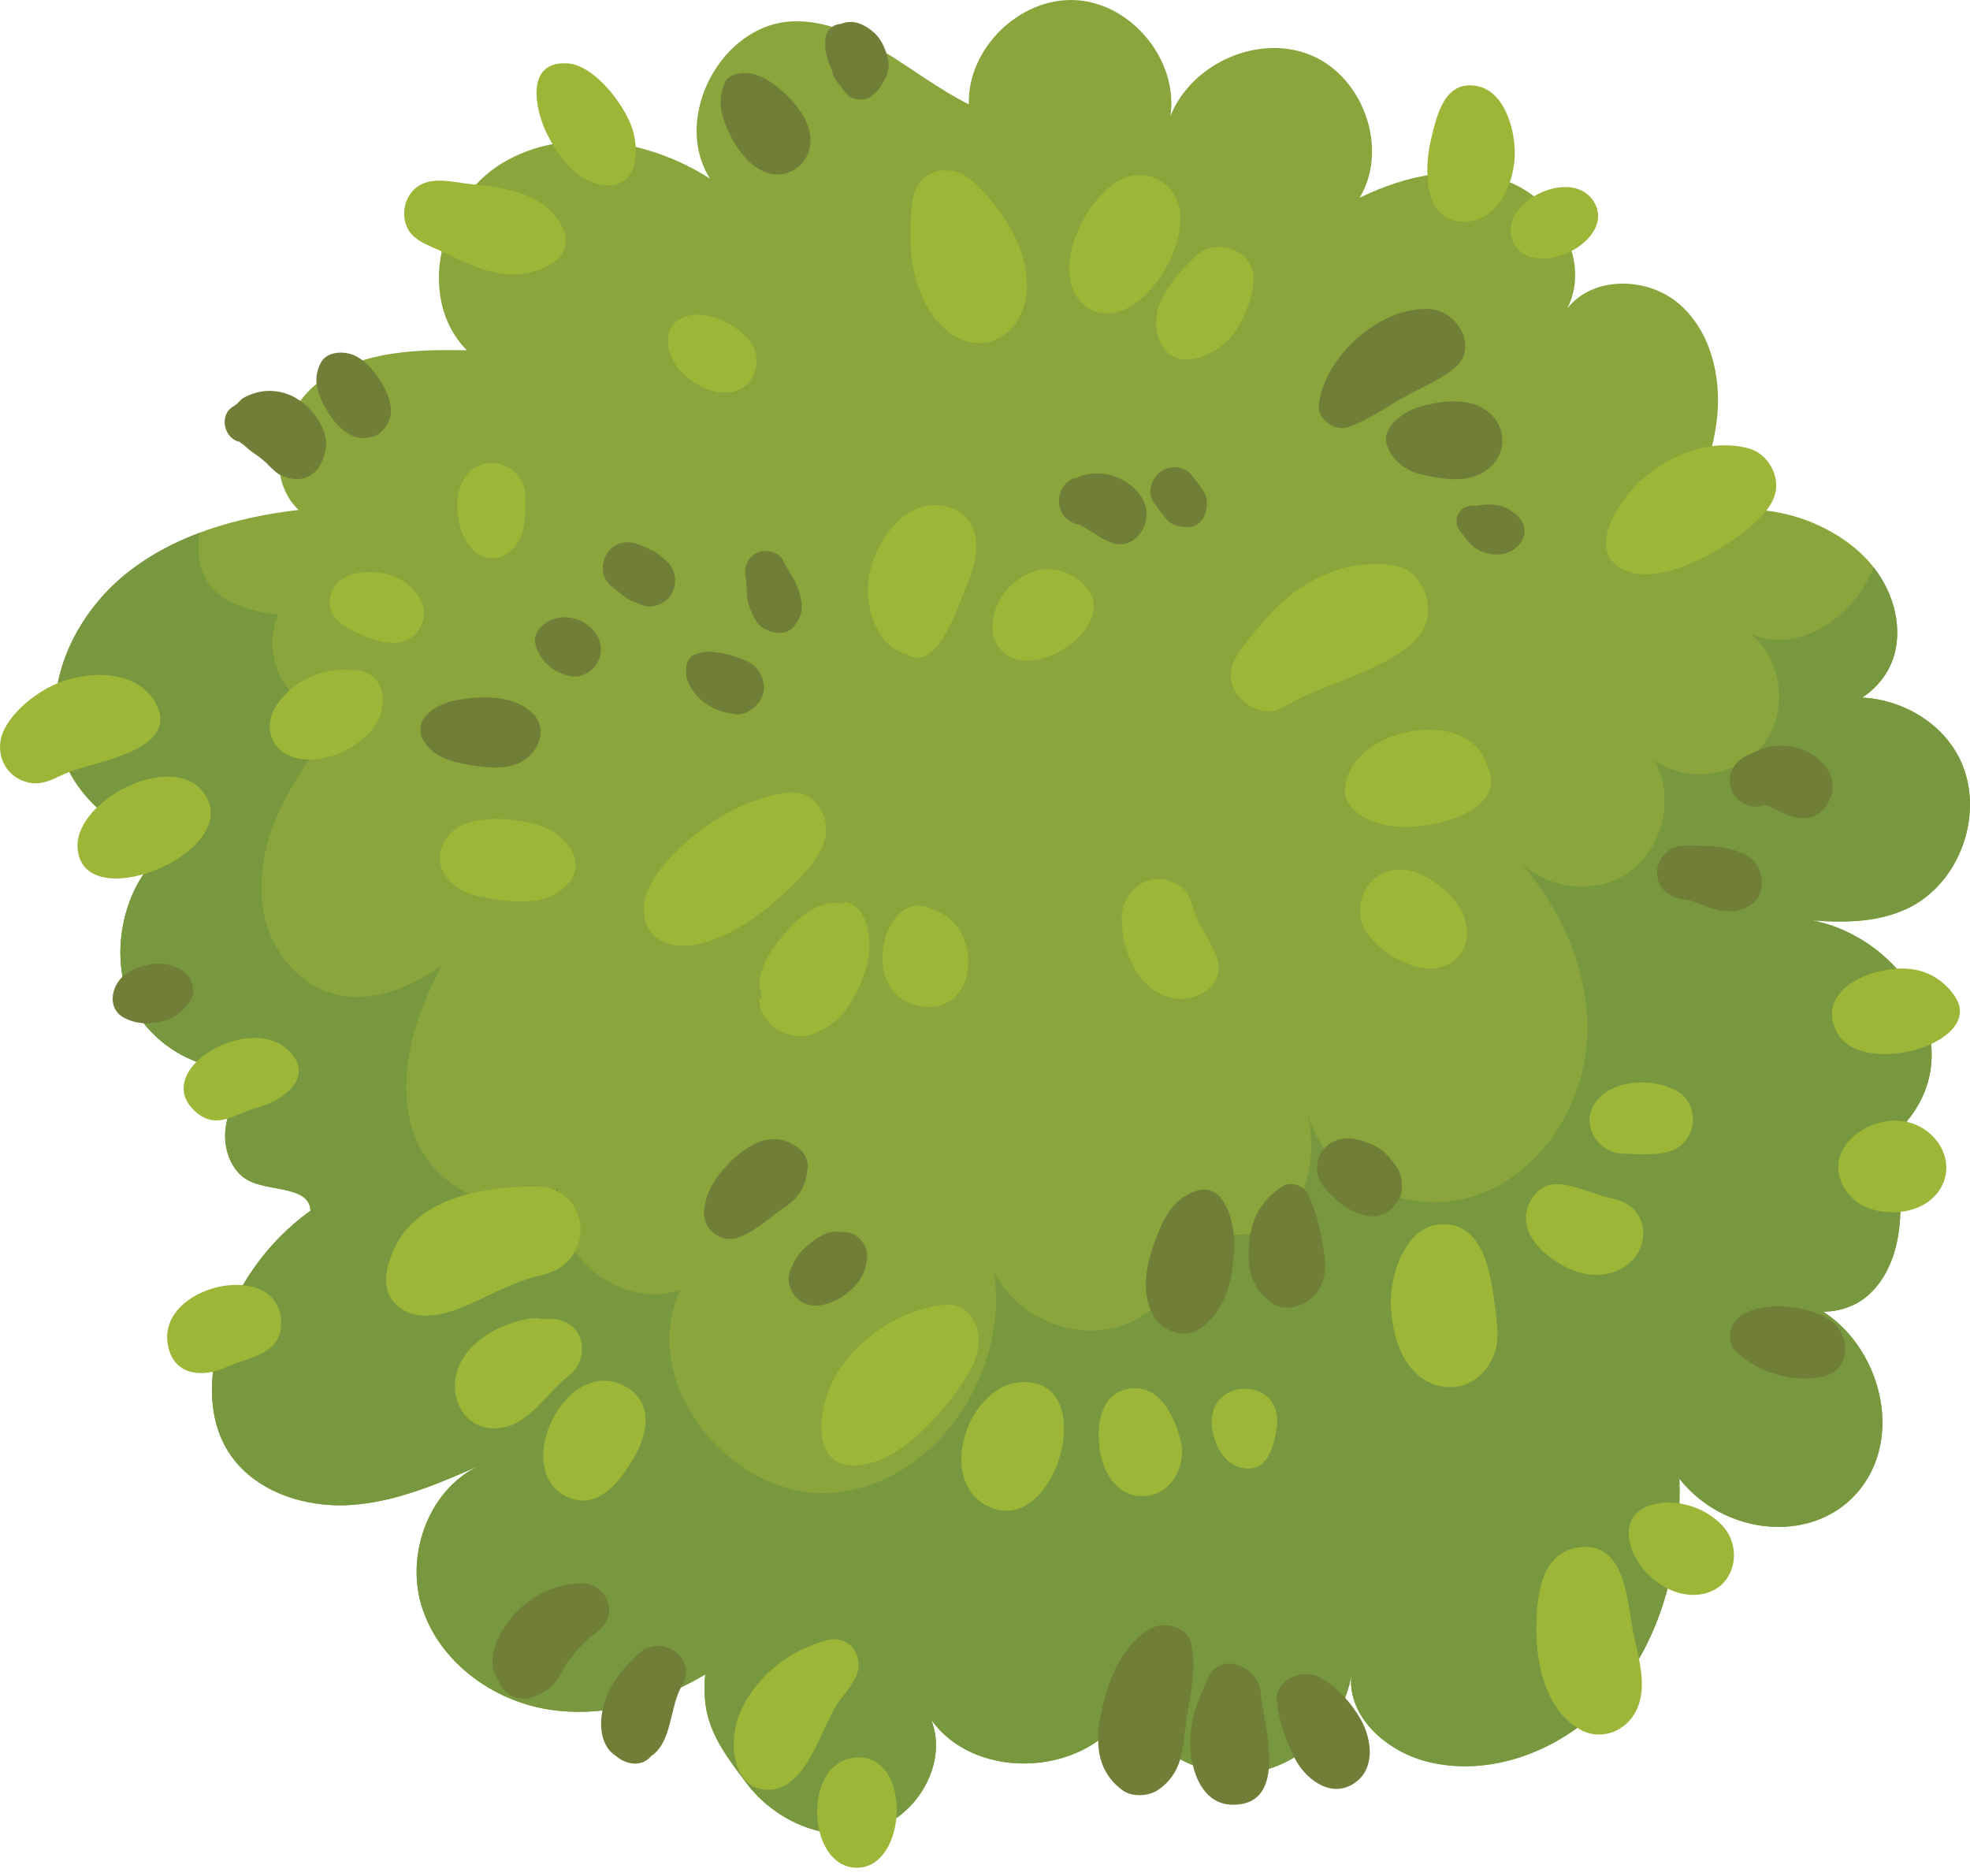 <?xml version="1.0" encoding="UTF-8" standalone="no"?>
<svg
   width="176.326"
   zoomAndPan="magnify"
   viewBox="0 0 132.245 125.956"
   height="167.942"
   preserveAspectRatio="xMidYMid"
   version="1.0"
   id="svg159"
   sodipodi:docname="bush.svg"
   xml:space="preserve"
   inkscape:version="1.1.2 (0a00cf5339, 2022-02-04)"
   xmlns:inkscape="http://www.inkscape.org/namespaces/inkscape"
   xmlns:sodipodi="http://sodipodi.sourceforge.net/DTD/sodipodi-0.dtd"
   xmlns="http://www.w3.org/2000/svg"
   xmlns:svg="http://www.w3.org/2000/svg"><sodipodi:namedview
     id="namedview161"
     pagecolor="#505050"
     bordercolor="#ffffff"
     borderopacity="1"
     inkscape:showpageshadow="0"
     inkscape:pageopacity="0"
     inkscape:pagecheckerboard="1"
     inkscape:deskcolor="#505050"
     showgrid="false"
     inkscape:zoom="4.2426967"
     inkscape:cx="86.972986"
     inkscape:cy="73.066736"
     inkscape:window-width="2560"
     inkscape:window-height="1372"
     inkscape:window-x="0"
     inkscape:window-y="0"
     inkscape:window-maximized="1"
     inkscape:current-layer="layer1"
     inkscape:pageshadow="0" /><defs
     id="defs5"><clipPath
       id="2bb8d6b6dd"><path
         d="m 553,1221 h 55 v 74.465 h -55 z m 0,0"
         clip-rule="nonzero"
         id="path2" /></clipPath></defs><g
     inkscape:groupmode="layer"
     id="layer1"
     inkscape:label="Layer 1"
     style="opacity:0.9"><g
       id="g974"><path
         fill="#7c9b26"
         d="m 128.088,60.973 c 3.518,-1.703 5.179,-6.441 3.493,-9.967 -1.182,-2.472 -3.861,-4.032 -6.574,-4.174 0.975,-0.627 1.756,-1.596 2.104,-2.705 0.706,-2.252 -0.144,-4.796 -1.748,-6.529 -3.075,-3.324 -9.33,-4.741 -12.682,-1.698 1.146,-2.541 2.308,-5.135 2.59,-7.908 0.284,-2.771 -0.46,-5.801 -2.579,-7.61 -2.12,-1.808 -5.754,-1.871 -7.479,0.32 1.589,-3.1 -0.618,-7.145 -3.845,-8.46 -3.227,-1.314 -6.958,-0.494 -10.093,1.031 1.963,-3.274 0.267,-8.085 -3.255,-9.561 -3.521,-1.476 -8.025,0.53 -9.448,4.072 0.544,-3.72 -2.587,-7.558 -6.341,-7.774 -3.755,-0.217 -7.304,3.237 -7.192,6.994 -3.884,-1.925 -7.454,-5.703 -11.786,-5.572 -4.827,0.147 -8.184,6.489 -5.59,10.562 -4.133,-2.651 -9.73,-3.57 -13.942,-1.047 -4.212,2.524 -5.836,9.078 -2.382,12.568 -3.375,-0.066 -6.989,0.054 -9.749,1.998 -2.761,1.944 -3.981,6.383 -1.548,8.723 -4.142,0.484 -8.331,1.667 -11.578,4.284 -3.247,2.616 -5.381,6.878 -4.63,10.978 0.752,4.102 4.916,7.534 9.007,6.723 -3.679,1.093 -5.427,6.038 -4.528,9.769 0.9,3.73 4.988,6.379 8.761,5.676 -0.831,1.219 -1.683,2.49 -1.914,3.947 -0.231,1.457 0.35,3.155 1.706,3.736 1.466,0.63 3.924,0.341 3.977,1.935 -2.941,2.107 -5.139,5.231 -6.128,8.71 -0.689,2.423 -0.762,5.166 0.528,7.33 1.613,2.703 5.031,3.895 8.175,3.723 3.144,-0.173 6.102,-1.47 8.98,-2.745 -3.479,1.461 -5.193,5.866 -4.109,9.479 1.084,3.613 4.518,6.242 8.228,6.934 3.709,0.691 7.596,-0.36 10.828,-2.304 -0.319,3.151 0.868,4.792 2.777,7.321 1.909,2.528 5.321,4.032 8.364,3.151 3.044,-0.881 5.187,-4.474 4.025,-7.422 3.087,4.314 10.813,3.766 13.26,-0.941 1.406,3.041 4.916,4.959 8.236,4.501 3.319,-0.459 6.177,-3.256 6.707,-6.564 -0.288,2.823 2.41,5.164 5.167,5.833 4.769,1.158 9.942,-1.244 12.94,-5.129 2.997,-3.884 4.06,-8.983 3.917,-13.887 3.217,4.114 9.843,4.5 12.584,0.054 2.279,-3.695 0.622,-8.997 -2.94,-11.271 1.11,0.021 2.271,-0.401 3.097,-1.16 1.492,-1.372 2.049,-3.508 2.09,-5.534 0.032,-1.621 -0.232,-3.278 -1,-4.705 1.65,-1.248 2.861,-3.067 3.067,-5.138 0.458,-4.608 -3.454,-8.869 -7.99,-9.731 2.22,0.17 4.466,0.137 6.443,-0.82"
         fill-opacity="1"
         fill-rule="nonzero"
         id="path7"
         style="stroke-width:1" /><path
         fill="#688d29"
         d="m 102.117,57.958 c -0.228,-0.214 -0.44,-0.445 -0.626,-0.699 0.213,0.228 0.422,0.461 0.626,0.699"
         fill-opacity="1"
         fill-rule="nonzero"
         id="path9"
         style="stroke-width:1" /><path
         fill="#c2cdd5"
         d="m 125.008,46.833 c 0.974,-0.629 1.756,-1.597 2.104,-2.706 0.002,-0.004 0.003,-0.008 0.004,-0.013 -8.6e-4,0.004 -0.003,0.009 -0.004,0.013 -0.348,1.109 -1.129,2.077 -2.104,2.706 m 2.109,-2.721 c 8.5e-4,-0.003 0.002,-0.007 0.003,-0.009 -8.6e-4,0.003 -0.002,0.005 -0.003,0.009 m 0.005,-0.014 c 8.6e-4,-0.003 8.6e-4,-0.006 0.002,-0.009 0,0.003 0,0.006 -0.002,0.009 m 0.003,-0.013 c 8.6e-4,-0.003 0.002,-0.005 0.003,-0.009 -8.6e-4,0.003 -0.002,0.005 -0.003,0.009 m 0.003,-0.013 c 8.6e-4,-0.003 0.002,-0.004 0.003,-0.008 -8.5e-4,0.002 -0.002,0.004 -0.003,0.008 m 0.003,-0.012 c 8.5e-4,-0.003 0.002,-0.006 0.003,-0.009 -8.5e-4,0.003 -0.002,0.005 -0.003,0.009 m 0.003,-0.013 c 8.6e-4,-0.003 0.002,-0.005 0.003,-0.008 -8.6e-4,0.003 -0.002,0.004 -0.003,0.008 m 0.003,-0.013 c 8.6e-4,-0.003 0.002,-0.005 0.003,-0.008 -8.6e-4,0.002 -0.002,0.004 -0.003,0.008 m 0.003,-0.013 c 8.5e-4,-0.002 0.002,-0.004 0.003,-0.008 -8.6e-4,0.003 -0.002,0.005 -0.003,0.008 m 0.003,-0.012 c 8.6e-4,-0.003 0.002,-0.006 0.003,-0.009 -8.6e-4,0.003 -0.002,0.006 -0.003,0.009 m 0.006,-0.019 c 0,-0.002 0,-0.003 0.002,-0.006 -8.6e-4,0.002 -0.002,0.003 -0.002,0.006 m 0.003,-0.013 c 0,-0.002 8.6e-4,-0.003 8.6e-4,-0.004 0,0.002 -8.6e-4,0.003 -8.6e-4,0.004 m 0.003,-0.013 c 0,-8.6e-4 8.6e-4,-0.003 8.6e-4,-0.003 0,8.5e-4 -8.6e-4,0.003 -8.6e-4,0.003 m 0.004,-0.013 c 0,-8.6e-4 0,-0.003 8.5e-4,-0.003 -8.5e-4,8.5e-4 -8.5e-4,0.003 -8.5e-4,0.003 m 0.002,-0.013 c 8.6e-4,-8.5e-4 8.6e-4,-0.002 8.6e-4,-0.003 0,8.6e-4 0,0.002 -8.6e-4,0.003 m 0.004,-0.013 c 0,-4e-4 0,-4e-4 0,-0.002 0,8.6e-4 0,8.6e-4 0,0.002 M 8.458,38.52 c 0.006,-0.004 0.012,-0.01 0.018,-0.015 -0.006,0.004 -0.012,0.01 -0.018,0.015 m 0.026,-0.021 c 0.003,-0.003 0.006,-0.006 0.01,-0.008 -0.003,0.002 -0.007,0.005 -0.01,0.008 m 0.021,-0.017 c 0.003,-8.5e-4 0.003,-0.003 0.006,-0.004 -0.003,0.002 -0.003,0.003 -0.006,0.004 m 0.02,-0.015 c 8.6e-4,-8.6e-4 0.002,-0.002 0.003,-0.003 -8.6e-4,8.5e-4 -0.003,0.002 -0.003,0.003 m 0.019,-0.015 c 3.9e-4,0 8.6e-4,-8.5e-4 0.002,-8.5e-4 -3.8e-4,0 -8.4e-4,0 -0.002,8.5e-4"
         fill-opacity="1"
         fill-rule="nonzero"
         id="path11"
         style="stroke-width:1" /><path
         fill="#688d29"
         d="m 56.672,123.138 c -2.507,0 -5.015,-1.37 -6.55,-3.404 -1.7,-2.253 -2.828,-3.8 -2.829,-6.338 0,-0.311 0.017,-0.638 0.052,-0.983 -2.557,1.538 -5.523,2.517 -8.487,2.517 -0.783,0 -1.566,-0.069 -2.341,-0.213 -3.709,-0.691 -7.144,-3.321 -8.227,-6.934 -0.218,-0.727 -0.323,-1.486 -0.323,-2.247 0,-2.938 1.563,-5.899 4.206,-7.133 -2.807,1.243 -5.693,2.478 -8.755,2.646 -0.199,0.012 -0.397,0.017 -0.597,0.017 -2.97,0 -6.067,-1.207 -7.578,-3.74 -0.721,-1.209 -1.016,-2.598 -1.016,-4.011 -4e-4,-1.117 0.184,-2.249 0.488,-3.319 0.99,-3.48 3.187,-6.604 6.128,-8.711 -0.053,-1.594 -2.511,-1.305 -3.976,-1.935 -1.163,-0.499 -1.756,-1.818 -1.755,-3.102 0,-0.213 0.017,-0.426 0.05,-0.634 0.231,-1.457 1.084,-2.729 1.914,-3.947 -0.411,0.076 -0.825,0.113 -1.239,0.113 -3.387,0 -6.721,-2.466 -7.523,-5.79 -0.156,-0.649 -0.233,-1.335 -0.233,-2.029 -4e-4,-3.304 1.721,-6.837 4.761,-7.74 -0.408,0.082 -0.816,0.12 -1.223,0.12 -3.664,0 -7.107,-3.151 -7.784,-6.843 -0.102,-0.557 -0.151,-1.116 -0.151,-1.674 -8.6e-4,-3.553 1.974,-7.042 4.781,-9.304 0.006,-0.005 0.012,-0.01 0.018,-0.015 0.003,-0.002 0.005,-0.004 0.009,-0.007 0.003,-0.002 0.006,-0.005 0.009,-0.007 0.003,-0.003 0.008,-0.007 0.011,-0.01 0.003,-8.5e-4 0.003,-0.003 0.006,-0.004 0.004,-0.003 0.009,-0.007 0.014,-0.011 8.6e-4,-8.5e-4 0.003,-0.002 0.003,-0.003 0.005,-0.003 0.011,-0.009 0.016,-0.012 8.6e-4,0 0.002,-8.6e-4 0.002,-8.6e-4 1.458,-1.157 3.103,-2.028 4.845,-2.681 -0.408,2.683 0.57,4.961 5.258,5.498 -0.022,0.057 -0.043,0.115 -0.065,0.171 -1.146,3.064 0.953,6.377 4.209,6.69 0.017,8.6e-4 0.035,0.003 0.052,0.004 -2.61,3.416 -5.317,7.049 -5.301,11.515 0.008,2.227 0.852,4.41 2.556,5.845 1.219,1.027 2.549,1.442 3.883,1.442 2.007,0 4.021,-0.94 5.676,-2.151 -1.869,3.546 -3.221,7.765 -1.819,11.521 0.984,2.634 3.851,4.565 6.509,4.565 1.133,0 2.228,-0.351 3.123,-1.148 -0.64,3.642 2.869,7.18 6.439,7.18 0.589,0 1.18,-0.097 1.754,-0.305 -2.832,6.011 3.004,13.649 9.586,13.648 0.228,0 0.457,-0.01 0.687,-0.029 6.853,-0.559 11.856,-8.088 10.77,-14.876 1.159,2.432 3.843,3.992 6.516,3.992 0.618,0 1.235,-0.083 1.833,-0.259 3.183,-0.933 5.428,-4.359 5.012,-7.649 0.663,1.007 1.816,1.474 3.015,1.474 1.217,0 2.478,-0.481 3.318,-1.368 1.67,-1.763 1.904,-4.494 1.338,-6.854 0.96,3.664 4.791,6.037 8.577,6.036 0.845,0 1.69,-0.118 2.499,-0.367 4.429,-1.363 7.438,-5.918 7.71,-10.544 0.253,-4.313 -1.588,-8.556 -4.413,-11.845 1.085,1.018 2.591,1.568 4.084,1.568 1.06,0 2.115,-0.277 3.007,-0.858 2.417,-1.574 3.27,-5.129 1.83,-7.628 0.88,0.632 1.952,0.934 3.03,0.933 1.65,0 3.313,-0.707 4.322,-2.019 1.667,-2.173 1.268,-5.645 -0.851,-7.38 0.622,0.266 1.259,0.388 1.893,0.388 2.668,0 5.261,-2.175 6.351,-4.862 1.28,1.644 1.924,3.831 1.386,5.823 0,8.5e-4 0,8.5e-4 0,0.002 -8.6e-4,0.003 -0.002,0.006 -0.003,0.01 0,8.6e-4 0,0.002 -8.6e-4,0.003 -8.5e-4,0.003 -8.5e-4,0.006 -8.5e-4,0.009 -8.5e-4,8.5e-4 -8.5e-4,0.003 -8.5e-4,0.003 -8.6e-4,0.003 -0.003,0.006 -0.003,0.009 0,0.002 -8.6e-4,0.003 -8.6e-4,0.004 -8.6e-4,0.002 -0.002,0.004 -0.003,0.008 0,0.002 -8.6e-4,0.003 -8.6e-4,0.005 -8.6e-4,0.002 -0.002,0.004 -0.002,0.008 -8.6e-4,0.002 -0.002,0.003 -0.002,0.006 -8.6e-4,0.003 -0.003,0.007 -0.003,0.01 -8.6e-4,0.003 -0.002,0.006 -0.003,0.009 0,0.002 -8.6e-4,0.003 -8.6e-4,0.004 -8.6e-4,0.003 -0.003,0.004 -0.003,0.008 0,0.002 0,0.003 0,0.005 -8.6e-4,0.003 -0.002,0.004 -0.003,0.008 0,0.002 -0.002,0.003 -0.002,0.004 -8.6e-4,0.003 -0.002,0.005 -0.003,0.009 0,0.002 -8.5e-4,0.003 -8.5e-4,0.004 -8.6e-4,0.003 -0.002,0.005 -0.003,0.008 0,0.002 -8.5e-4,0.003 -8.5e-4,0.005 -0.002,0.003 -0.002,0.004 -0.003,0.008 0,8.5e-4 -8.6e-4,0.003 -8.6e-4,0.005 -8.6e-4,0.003 -0.002,0.004 -0.003,0.008 0,0.002 -8.6e-4,0.003 -8.6e-4,0.005 0,0.003 -0.002,0.005 -0.003,0.008 0,0.002 0,0.003 -8.6e-4,0.004 -8.6e-4,0.003 -0.002,0.006 -0.003,0.009 0,8.6e-4 0,0.002 -0.002,0.003 -8.6e-4,0.004 -0.002,0.009 -0.004,0.013 -0.348,1.109 -1.129,2.077 -2.103,2.706 2.713,0.142 5.392,1.702 6.574,4.174 0.451,0.943 0.663,1.973 0.663,3.009 8.5e-4,2.835 -1.579,5.71 -4.157,6.958 -1.425,0.69 -2.988,0.9 -4.582,0.9 -0.618,0 -1.24,-0.032 -1.861,-0.079 4.292,0.816 8.026,4.674 8.027,8.992 0,0.244 -0.012,0.491 -0.036,0.738 -0.206,2.071 -1.417,3.89 -3.067,5.138 0.726,1.348 1.003,2.903 1.003,4.438 0,0.089 -8.5e-4,0.178 -0.003,0.266 -0.04,2.027 -0.598,4.162 -2.09,5.534 -0.806,0.741 -1.932,1.16 -3.018,1.16 -0.027,0 -0.054,-8.5e-4 -0.08,-8.5e-4 2.44,1.556 3.984,4.532 3.986,7.439 8.6e-4,1.34 -0.326,2.666 -1.044,3.831 -1.336,2.166 -3.593,3.185 -5.928,3.185 -2.459,0 -5.006,-1.129 -6.656,-3.239 0.009,0.287 0.012,0.575 0.012,0.863 0,4.634 -1.108,9.367 -3.929,13.024 -2.485,3.219 -6.464,5.421 -10.469,5.421 -0.826,0 -1.655,-0.093 -2.472,-0.292 -2.619,-0.636 -5.186,-2.782 -5.187,-5.415 0,-0.138 0.006,-0.278 0.022,-0.418 -0.53,3.308 -3.389,6.105 -6.708,6.564 -0.329,0.045 -0.659,0.067 -0.989,0.067 -3.004,0 -5.979,-1.828 -7.247,-4.568 -1.323,2.547 -4.194,3.876 -7.038,3.876 -2.412,0 -4.805,-0.956 -6.221,-2.935 0.219,0.555 0.321,1.134 0.321,1.713 0.002,2.492 -1.876,4.994 -4.346,5.709 -0.595,0.173 -1.204,0.253 -1.814,0.253"
         fill-opacity="1"
         fill-rule="nonzero"
         id="path13"
         style="stroke-width:1" /><path
         fill="#92ae22"
         d="m 63.455,22.104 c 2.324,2.048 5.176,0.501 5.451,-2.435 0.268,-2.865 -1.674,-5.828 -3.761,-7.627 -0.805,-0.694 -2.136,-0.84 -3.011,-0.194 -0.951,0.701 -0.964,2.19 -1.013,3.266 -0.111,2.454 0.402,5.288 2.333,6.989"
         fill-opacity="1"
         fill-rule="nonzero"
         id="path15"
         style="stroke-width:1" /><path
         fill="#92ae22"
         d="m 76.086,20.453 c 1.774,-1.156 3.291,-3.953 3.149,-6.064 -0.135,-2.017 -2.226,-3.283 -4.031,-2.312 -1.88,1.009 -3.401,3.802 -3.433,5.908 -0.038,2.537 2.105,3.909 4.314,2.468"
         fill-opacity="1"
         fill-rule="nonzero"
         id="path17"
         style="stroke-width:1" /><path
         fill="#92ae22"
         d="m 77.971,23.13 c 0.987,1.843 3.444,0.809 4.525,-0.348 0.986,-1.056 1.947,-3.403 1.58,-4.652 -0.456,-1.556 -2.623,-2.058 -3.771,-0.962 -1.499,1.432 -3.566,3.662 -2.334,5.963"
         fill-opacity="1"
         fill-rule="nonzero"
         id="path19"
         style="stroke-width:1" /><path
         fill="#92ae22"
         d="m 53.554,59.083 c 0.93,-0.96 2.029,-2.201 1.891,-3.633 -0.119,-1.241 -1.08,-2.379 -2.407,-2.248 -3.086,0.307 -6.269,2.319 -8.278,4.641 -0.86,0.993 -1.769,2.366 -1.495,3.748 0.27,1.362 1.43,1.96 2.731,1.9 2.8,-0.131 5.711,-2.502 7.557,-4.408"
         fill-opacity="1"
         fill-rule="nonzero"
         id="path21"
         style="stroke-width:1" /><path
         fill="#92ae22"
         d="m 52.647,62.703 c -0.571,0.666 -1.143,1.421 -1.441,2.258 -0.122,0.343 -0.219,0.69 -0.23,1.058 -0.011,0.321 0.228,0.764 0.136,1.068 -0.08,-0.02 -0.124,-0.082 -0.132,-0.184 -0.148,2.004 2.384,3.342 4.035,2.314 -0.202,0.127 0.538,-0.279 0.687,-0.379 0.608,-0.405 1.046,-0.946 1.43,-1.57 1.006,-1.637 1.63,-3.655 0.923,-5.523 -0.138,-0.366 -0.386,-0.729 -0.722,-0.938 -0.134,-0.111 -0.288,-0.182 -0.462,-0.215 -0.41,-0.057 -0.461,-0.034 -0.155,0.069 -0.21,0.072 -0.643,-0.076 -0.903,-0.046 -0.41,0.046 -0.813,0.201 -1.177,0.387 -0.786,0.403 -1.419,1.04 -1.987,1.703"
         fill-opacity="1"
         fill-rule="nonzero"
         id="path23"
         style="stroke-width:1" /><path
         fill="#92ae22"
         d="m 62.762,61.11 c -3.392,-1.924 -5.337,5.541 -1.113,6.41 4.005,0.825 4.497,-5.176 1.113,-6.41"
         fill-opacity="1"
         fill-rule="nonzero"
         id="path25"
         style="stroke-width:1" /><path
         fill="#92ae22"
         d="m 95.844,40.572 c -0.132,-1.201 -0.932,-2.366 -2.18,-2.583 -3.586,-0.624 -6.856,1.254 -9.05,3.986 -0.829,1.031 -2.324,2.426 -1.93,3.874 0.296,1.088 1.472,1.968 2.601,1.9 0.68,-0.04 1.172,-0.461 1.756,-0.769 0.792,-0.417 1.643,-0.709 2.471,-1.044 1.546,-0.627 3.198,-1.242 4.581,-2.191 1.133,-0.779 1.911,-1.728 1.752,-3.172"
         fill-opacity="1"
         fill-rule="nonzero"
         id="path27"
         style="stroke-width:1" /><path
         fill="#92ae22"
         d="m 94.766,55.514 c 2.004,-0.105 6.47,-1.194 5.056,-4.167 -1.235,-3.658 -7.469,-2.643 -9.078,0.168 -1.693,2.956 1.658,4.123 4.022,3.998"
         fill-opacity="1"
         fill-rule="nonzero"
         id="path29"
         style="stroke-width:1" /><path
         fill="#92ae22"
         d="m 96.623,64.956 c 2.284,-0.573 2.286,-3.167 0.89,-4.666 -1.141,-1.227 -2.969,-2.462 -4.658,-1.665 -1.523,0.718 -2.018,2.651 -1.073,4.035 0.904,1.325 3.209,2.705 4.841,2.296"
         fill-opacity="1"
         fill-rule="nonzero"
         id="path31"
         style="stroke-width:1" /><path
         fill="#92ae22"
         d="m 65.657,89.501 c -0.211,-1.133 -1.049,-2.029 -2.269,-1.897 -2.979,0.324 -5.734,2.177 -7.28,4.733 -1.166,1.927 -1.917,6.485 1.698,6.02 2.662,-0.344 5.228,-3.217 6.643,-5.273 0.724,-1.052 1.455,-2.256 1.208,-3.582"
         fill-opacity="1"
         fill-rule="nonzero"
         id="path33"
         style="stroke-width:1" /><path
         fill="#92ae22"
         d="m 69.591,92.9 c -4.327,-1.145 -7.228,6.757 -2.962,8.356 4.057,1.521 6.789,-7.343 2.962,-8.356"
         fill-opacity="1"
         fill-rule="nonzero"
         id="path35"
         style="stroke-width:1" /><path
         fill="#92ae22"
         d="m 75.873,93.223 c -1.851,0.25 -2.204,2.07 -2.102,3.618 0.116,1.76 1.106,3.814 3.215,3.587 1.773,-0.192 2.667,-2.16 2.262,-3.745 -0.4,-1.574 -1.404,-3.727 -3.376,-3.459"
         fill-opacity="1"
         fill-rule="nonzero"
         id="path37"
         style="stroke-width:1" /><path
         fill="#92ae22"
         d="m 81.413,96.128 c 0.24,1.146 0.921,2.339 2.216,2.457 1.607,0.148 1.95,-1.788 2.113,-2.966 -0.013,0.032 -0.02,0.066 -0.028,0.099 0.386,-3.493 -5.071,-3.265 -4.301,0.41"
         fill-opacity="1"
         fill-rule="nonzero"
         id="path39"
         style="stroke-width:1" /><path
         fill="#92ae22"
         d="m 36.231,85.643 c 1.042,-0.236 1.902,-0.7 2.398,-1.696 0.998,-2.002 -0.295,-4.256 -2.55,-4.284 -3.422,-0.043 -8.002,0.672 -9.613,4.162 -0.63,1.366 -0.977,3.008 0.435,4.011 1.33,0.944 3.217,0.344 4.568,-0.251 1.624,-0.715 3.02,-1.546 4.763,-1.942"
         fill-opacity="1"
         fill-rule="nonzero"
         id="path41"
         style="stroke-width:1" /><path
         fill="#92ae22"
         d="m 38.148,92.396 c 1.524,-1.176 1.14,-3.7 -1.043,-3.848 -0.162,-0.008 -0.324,-0.015 -0.486,-0.024 0.521,0.138 -0.551,-0.027 -0.662,-0.025 -0.56,0.015 -1.159,0.182 -1.685,0.359 -1.301,0.439 -2.529,1.225 -3.243,2.43 -1.275,2.152 0.043,5.051 2.753,4.55 1.817,-0.335 2.965,-2.362 4.366,-3.442"
         fill-opacity="1"
         fill-rule="nonzero"
         id="path43"
         style="stroke-width:1" /><path
         fill="#92ae22"
         d="m 41.933,93.061 c -3.972,-2.098 -7.632,5.554 -3.926,7.406 2.103,1.051 3.658,-1.062 4.565,-2.631 0.903,-1.561 1.352,-3.723 -0.639,-4.774"
         fill-opacity="1"
         fill-rule="nonzero"
         id="path45"
         style="stroke-width:1" /><path
         fill="#92ae22"
         d="m 24.19,45.055 c -2.104,-0.357 -4.273,0.37 -5.543,2.173 -1.11,1.576 -0.439,3.401 1.526,3.723 1.83,0.301 4.091,-0.819 5.082,-2.352 0.763,-1.18 0.625,-3.257 -1.065,-3.544"
         fill-opacity="1"
         fill-rule="nonzero"
         id="path47"
         style="stroke-width:1" /><path
         fill="#92ae22"
         d="m 24.476,42.708 c 1.216,0.522 2.926,0.861 3.727,-0.561 0.876,-1.554 -0.634,-3.138 -2.047,-3.56 -1.37,-0.41 -3.567,-0.258 -3.977,1.422 -0.366,1.498 1.157,2.21 2.297,2.699"
         fill-opacity="1"
         fill-rule="nonzero"
         id="path49"
         style="stroke-width:1" /><path
         fill="#92ae22"
         d="m 33.987,37.208 c 1.324,-0.81 1.321,-2.545 1.279,-3.911 -0.055,-1.798 -2.079,-2.863 -3.548,-1.786 -1.304,0.956 -1.191,3.293 -0.558,4.588 0.519,1.062 1.648,1.83 2.828,1.109"
         fill-opacity="1"
         fill-rule="nonzero"
         id="path51"
         style="stroke-width:1" /><path
         fill="#92ae22"
         d="m 60.277,43.694 c 0.114,0.059 0.804,0.401 0.431,0.103 2.221,1.776 3.727,-3.501 4.291,-4.769 0.817,-1.838 0.96,-4.402 -1.439,-5.014 -2.673,-0.682 -4.71,2.187 -5.183,4.478 -0.298,1.448 -0.019,3.091 0.859,4.301 0.283,0.39 0.615,0.682 1.042,0.901"
         fill-opacity="1"
         fill-rule="nonzero"
         id="path53"
         style="stroke-width:1" /><path
         fill="#92ae22"
         d="m 67.919,39.248 c -1.131,1.025 -1.865,3.079 -0.742,4.366 2.138,2.454 8.378,-1.82 5.508,-4.442 -1.468,-1.34 -3.313,-1.24 -4.765,0.076"
         fill-opacity="1"
         fill-rule="nonzero"
         id="path55"
         style="stroke-width:1" /><path
         fill="#92ae22"
         d="m 96.962,82.187 c -2.577,-0.064 -3.663,3.359 -3.599,5.425 0.067,2.189 0.924,4.983 3.387,5.457 1.327,0.256 2.486,-0.33 3.202,-1.447 0.762,-1.188 0.609,-2.378 0.431,-3.708 -0.279,-2.068 -0.641,-5.658 -3.421,-5.727"
         fill-opacity="1"
         fill-rule="nonzero"
         id="path57"
         style="stroke-width:1" /><path
         fill="#92ae22"
         d="m 104.897,84.96 c 1.465,0.818 3.301,0.955 4.6,-0.269 1.148,-1.082 1.129,-3.029 -0.321,-3.874 -0.626,-0.364 -1.208,-0.378 -1.861,-0.594 0.105,0.012 0.209,0.025 0.315,0.039 -0.404,-0.077 -0.799,-0.203 -1.18,-0.33 -1.242,-0.417 -2.887,-1.007 -3.777,0.842 -0.863,1.791 0.768,3.374 2.224,4.186"
         fill-opacity="1"
         fill-rule="nonzero"
         id="path59"
         style="stroke-width:1" /><path
         fill="#92ae22"
         d="m 108.932,77.453 c 1.03,0.031 2.642,0.177 3.532,-0.302 1.494,-0.808 1.617,-3.066 0.075,-3.923 -1.561,-0.866 -4.283,-0.799 -5.428,0.764 -1.062,1.45 0.104,3.409 1.821,3.461"
         fill-opacity="1"
         fill-rule="nonzero"
         id="path61"
         style="stroke-width:1" /><path
         fill="#92ae22"
         d="m 105.885,103.901 c -2.516,0.407 -2.747,3.446 -2.751,5.499 -0.003,2.39 0.656,5.389 2.899,6.695 1.268,0.738 2.818,0.29 3.617,-0.923 1.035,-1.572 0.41,-3.605 0.047,-5.283 -0.475,-2.196 -0.481,-6.528 -3.812,-5.988"
         fill-opacity="1"
         fill-rule="nonzero"
         id="path63"
         style="stroke-width:1" /><path
         fill="#92ae22"
         d="m 110.689,101.095 c -1.984,0.709 -1.473,2.876 -0.429,4.19 1.02,1.284 2.853,2.215 4.489,1.602 1.824,-0.684 2.152,-3.052 0.901,-4.431 -1.164,-1.283 -3.287,-1.961 -4.961,-1.361"
         fill-opacity="1"
         fill-rule="nonzero"
         id="path65"
         style="stroke-width:1" /><path
         fill="#92ae22"
         d="m 128.482,75.46 c -1.641,-0.625 -3.793,0.099 -4.711,1.608 -0.964,1.585 0.092,3.506 1.726,4.07 1.628,0.562 3.841,0.222 4.769,-1.353 1.005,-1.707 -0.058,-3.668 -1.784,-4.325"
         fill-opacity="1"
         fill-rule="nonzero"
         id="path67"
         style="stroke-width:1" /><path
         fill="#92ae22"
         d="m 131.167,66.8 c -1.315,-1.804 -3.255,-2.088 -5.323,-1.507 -1.816,0.508 -3.629,1.925 -2.533,4.013 1.661,3.164 10.18,0.681 7.856,-2.506"
         fill-opacity="1"
         fill-rule="nonzero"
         id="path69"
         style="stroke-width:1" /><path
         fill="#92ae22"
         d="m 98.178,14.887 c 2.333,0.052 3.424,-2.438 3.505,-4.413 0.068,-1.634 -0.633,-4.332 -2.521,-4.695 -2.199,-0.424 -2.704,1.955 -3.094,3.556 -0.452,1.859 -0.587,5.493 2.11,5.552"
         fill-opacity="1"
         fill-rule="nonzero"
         id="path71"
         style="stroke-width:1" /><path
         fill="#92ae22"
         d="m 106.971,13.505 c -1.538,-2.385 -6.548,0.183 -5.399,2.714 1.272,2.796 7.106,-0.065 5.399,-2.714"
         fill-opacity="1"
         fill-rule="nonzero"
         id="path73"
         style="stroke-width:1" /><path
         fill="#92ae22"
         d="m 29.724,16.91 c 1.193,0.572 2.411,1.171 3.716,1.44 1.948,0.399 5.814,-0.704 4.124,-3.443 -1.26,-2.044 -3.902,-2.33 -6.069,-2.561 -0.985,-0.106 -2.197,-0.434 -3.139,-0.005 -0.995,0.452 -1.434,1.621 -1.131,2.654 0.336,1.144 1.526,1.45 2.498,1.916"
         fill-opacity="1"
         fill-rule="nonzero"
         id="path75"
         style="stroke-width:1" /><path
         fill="#92ae22"
         d="m 40.757,12.446 c 2.1,0.075 2.164,-2.427 1.664,-3.878 -0.542,-1.57 -2.513,-4.208 -4.346,-4.314 -2.77,-0.16 -2.175,2.945 -1.461,4.506 0.741,1.621 2.154,3.615 4.144,3.685"
         fill-opacity="1"
         fill-rule="nonzero"
         id="path77"
         style="stroke-width:1" /><path
         fill="#92ae22"
         d="m 10.584,47.496 c -1.184,-2.737 -5.025,-2.527 -7.244,-1.381 -1.166,0.601 -2.443,1.652 -3.046,2.837 -0.75,1.474 -0.019,3.235 1.654,3.593 1.055,0.225 1.842,-0.414 2.789,-0.746 0.942,-0.33 1.919,-0.555 2.864,-0.876 1.468,-0.498 3.839,-1.449 2.983,-3.426"
         fill-opacity="1"
         fill-rule="nonzero"
         id="path79"
         style="stroke-width:1" /><path
         fill="#92ae22"
         d="m 13.845,53.484 c -1.893,-3.318 -8.822,0.144 -8.639,3.415 0.264,4.733 10.84,0.441 8.639,-3.415"
         fill-opacity="1"
         fill-rule="nonzero"
         id="path81"
         style="stroke-width:1" /><path
         fill="#92ae22"
         d="m 13.152,74.661 c 1.415,1.239 2.659,0.089 4.091,-0.291 1.545,-0.411 3.921,-1.886 2.247,-3.726 -2.578,-2.833 -9.536,1.217 -6.338,4.016"
         fill-opacity="1"
         fill-rule="nonzero"
         id="path83"
         style="stroke-width:1" /><path
         fill="#92ae22"
         d="m 11.272,90.321 c 0.397,2.082 2.399,2.175 3.909,1.467 1.45,-0.679 3.688,-0.791 3.688,-2.943 0,-4.427 -8.385,-2.65 -7.597,1.476"
         fill-opacity="1"
         fill-rule="nonzero"
         id="path85"
         style="stroke-width:1" /><path
         fill="#92ae22"
         d="m 57.612,111.438 c -0.184,-0.989 -1.096,-1.579 -2.078,-1.324 -2.615,0.683 -4.945,2.542 -5.944,5.098 -0.695,1.78 -0.446,5.112 2.168,4.942 2.344,-0.153 3.361,-4.024 4.383,-5.651 0.587,-0.934 1.696,-1.855 1.47,-3.066"
         fill-opacity="1"
         fill-rule="nonzero"
         id="path87"
         style="stroke-width:1" /><g
         clip-path="url(#2bb8d6b6dd)"
         id="g91"
         transform="matrix(0.1,0,0,0.1,-0.519,-4.148)"
         style="stroke-width:9.957"><path
           fill="#92ae22"
           d="m 580.453,1221.379 c -37.203,1.664 -34.016,74.066 0,74.066 33.918,0 37.297,-75.742 0,-74.066"
           fill-opacity="1"
           fill-rule="nonzero"
           id="path89"
           style="stroke-width:42.313" /></g><path
         fill="#92ae22"
         d="m 81.672,64.261 c -0.35,-1.005 -0.964,-1.754 -1.376,-2.719 -0.362,-0.844 -0.337,-1.593 -1.215,-2.137 -1.787,-1.108 -3.768,0.287 -3.78,2.256 -0.013,2.07 1.001,4.665 3.148,5.29 1.65,0.481 3.923,-0.686 3.223,-2.691"
         fill-opacity="1"
         fill-rule="nonzero"
         id="path93"
         style="stroke-width:1" /><path
         fill="#92ae22"
         d="m 29.946,56.307 c -1.205,1.89 0.399,3.514 2.19,3.861 1.886,0.366 4.377,0.84 5.903,-0.729 1.549,-1.592 -0.149,-3.479 -1.816,-4.015 -1.688,-0.541 -5.14,-0.9 -6.277,0.883"
         fill-opacity="1"
         fill-rule="nonzero"
         id="path95"
         style="stroke-width:1" /><path
         fill="#92ae22"
         d="m 49.491,26.216 c 1.414,-0.554 1.713,-2.408 0.709,-3.491 -0.944,-1.019 -2.719,-1.926 -4.14,-1.48 -1.71,0.537 -1.417,2.464 -0.467,3.561 0.867,1.003 2.559,1.934 3.898,1.41"
         fill-opacity="1"
         fill-rule="nonzero"
         id="path97"
         style="stroke-width:1" /><path
         fill="#92ae22"
         d="m 117.366,30.098 c -2.585,-0.687 -5.372,0.467 -7.274,2.211 -1.502,1.378 -3.941,5.096 -0.646,6.107 2.217,0.681 5.668,-1.231 7.361,-2.506 0.924,-0.696 2.189,-1.73 2.395,-2.939 0.209,-1.224 -0.628,-2.554 -1.836,-2.874"
         fill-opacity="1"
         fill-rule="nonzero"
         id="path99"
         style="stroke-width:1" /><path
         fill="#627022"
         d="m 95.989,20.747 c -3.338,-0.193 -7.104,3.193 -7.457,6.441 -0.105,0.971 1.077,1.795 1.957,1.49 1.243,-0.43 2.353,-1.193 3.48,-1.858 1.23,-0.723 2.557,-1.185 3.666,-2.097 1.68,-1.381 0.182,-3.87 -1.647,-3.976"
         fill-opacity="1"
         fill-rule="nonzero"
         id="path101"
         style="stroke-width:1" /><path
         fill="#627022"
         d="m 99.111,27.199 c -1.127,-0.446 -2.675,-0.226 -3.818,0.113 -1.026,0.305 -2.679,1.366 -2.142,2.691 0.436,1.079 1.333,1.659 2.461,1.894 1.115,0.234 2.412,0.47 3.5,0.04 2.319,-0.918 2.324,-3.819 0,-4.738"
         fill-opacity="1"
         fill-rule="nonzero"
         id="path103"
         style="stroke-width:1" /><path
         fill="#627022"
         d="m 101.958,34.725 c -0.107,-0.13 -0.235,-0.238 -0.383,-0.324 0.186,0.154 0.103,0.091 -0.248,-0.187 -0.361,-0.228 -0.725,-0.297 -1.143,-0.333 -0.37,-0.031 -0.738,0.02 -1.103,0.081 -1.044,-0.177 -1.728,0.932 -1.021,1.76 0.375,0.44 0.65,0.928 1.215,1.217 0.754,0.386 1.696,0.424 2.41,-0.095 0.721,-0.523 0.902,-1.429 0.274,-2.12"
         fill-opacity="1"
         fill-rule="nonzero"
         id="path105"
         style="stroke-width:1" /><path
         fill="#627022"
         d="m 76.935,34.129 c -0.226,-1.084 -1.223,-1.853 -2.228,-2.184 -0.402,-0.132 -0.835,-0.18 -1.257,-0.152 -0.235,0.017 -0.476,0.044 -0.701,0.108 -0.067,0.027 -0.136,0.048 -0.207,0.066 -0.443,0.209 -0.537,0.241 -0.281,0.097 -0.792,0.157 -1.264,1.039 -1.164,1.783 0.097,0.725 0.659,1.275 1.371,1.384 0.041,0.024 0.086,0.049 0.107,0.06 0.195,0.108 0.391,0.217 0.581,0.333 0.137,0.083 0.574,0.374 0.215,0.113 0.421,0.306 0.76,0.521 1.255,0.701 1.44,0.519 2.577,-1.023 2.309,-2.308"
         fill-opacity="1"
         fill-rule="nonzero"
         id="path107"
         style="stroke-width:1" /><path
         fill="#627022"
         d="m 80.805,32.998 c -0.266,-0.412 -0.564,-0.792 -0.873,-1.173 -0.23,-0.282 -0.762,-0.477 -1.115,-0.462 -0.356,0.016 -0.672,0.12 -0.956,0.339 -0.583,0.449 -0.852,1.383 -0.406,2.034 0.277,0.404 0.568,0.789 0.887,1.162 0.229,0.265 0.62,0.43 1,0.459 l 0.022,0.008 c 0.839,0.162 1.481,-0.328 1.605,-1.138 0.114,-0.407 0.049,-0.899 -0.163,-1.229"
         fill-opacity="1"
         fill-rule="nonzero"
         id="path109"
         style="stroke-width:1" /><path
         fill="#627022"
         d="m 80.43,79.923 c -1.632,0.432 -2.326,1.855 -2.871,3.334 -0.619,1.676 -1.033,3.548 -0.066,5.169 0.581,0.973 2.032,1.477 3.031,0.794 1.878,-1.285 2.308,-3.601 2.328,-5.765 0.01,-1.226 -0.576,-4.021 -2.421,-3.533"
         fill-opacity="1"
         fill-rule="nonzero"
         id="path111"
         style="stroke-width:1" /><path
         fill="#627022"
         d="m 88.654,82.827 c -0.175,-0.997 -0.461,-1.781 -0.882,-2.697 -0.27,-0.588 -1.214,-0.821 -1.734,-0.455 -1.144,0.804 -1.848,1.736 -2.089,3.151 -0.311,1.83 -0.19,3.474 1.402,4.635 1.029,0.75 2.548,0.144 3.155,-0.827 0.75,-1.197 0.378,-2.508 0.149,-3.808"
         fill-opacity="1"
         fill-rule="nonzero"
         id="path113"
         style="stroke-width:1" /><path
         fill="#627022"
         d="m 93.819,78.436 c -0.137,-0.228 -0.33,-0.441 -0.498,-0.649 -0.249,-0.308 -0.523,-0.588 -0.878,-0.779 -0.678,-0.363 -1.59,-0.705 -2.378,-0.532 -0.661,0.073 -1.262,0.588 -1.508,1.173 -0.259,0.615 -0.18,1.329 0.204,1.868 0.109,0.197 0.243,0.384 0.419,0.545 0.178,0.16 0.352,0.327 0.53,0.487 0.65,0.584 1.48,1.056 2.357,1.111 1.064,0.069 2.108,-0.995 2.05,-2.049 -0.023,-0.411 -0.079,-0.813 -0.297,-1.175"
         fill-opacity="1"
         fill-rule="nonzero"
         id="path115"
         style="stroke-width:1" /><path
         fill="#627022"
         d="m 52.905,76.672 c -1.461,-0.616 -2.889,0.354 -3.898,1.355 -0.924,0.914 -1.717,2.078 -1.748,3.417 -0.026,1.109 1.129,1.989 2.193,1.67 0.546,-0.165 0.956,-0.414 1.412,-0.734 0.292,-0.205 0.567,-0.389 0.85,-0.616 -0.009,0.006 0.38,-0.302 0.356,-0.288 0.588,-0.438 0.916,-0.571 1.362,-1.071 0.536,-0.601 0.704,-1.217 0.79,-2.006 0.093,-0.849 -0.637,-1.441 -1.315,-1.727"
         fill-opacity="1"
         fill-rule="nonzero"
         id="path117"
         style="stroke-width:1" /><path
         fill="#627022"
         d="m 57.725,83.178 c -0.369,-0.367 -0.796,-0.477 -1.265,-0.461 -0.422,-0.066 -0.842,-0.01 -1.282,0.221 -0.219,0.115 -0.44,0.279 -0.642,0.422 -0.304,0.215 -0.563,0.434 -0.801,0.717 -0.355,0.421 -0.519,0.803 -0.718,1.309 -0.23,0.581 0.047,1.337 0.464,1.754 0.477,0.477 1.113,0.597 1.755,0.464 1.242,-0.258 2.707,-1.391 2.9,-2.724 0.008,-0.026 0.009,-0.051 0.018,-0.076 0.18,-0.561 -0.021,-1.217 -0.43,-1.627"
         fill-opacity="1"
         fill-rule="nonzero"
         id="path119"
         style="stroke-width:1" /><path
         fill="#627022"
         d="m 35.708,47.843 c -1.335,-1.233 -3.402,-1.126 -5.096,-0.832 -1.13,0.196 -2.896,1.138 -2.261,2.548 0.501,1.111 1.741,1.54 2.856,1.743 1.292,0.236 2.986,0.484 4.099,-0.348 0.968,-0.725 1.428,-2.162 0.401,-3.112"
         fill-opacity="1"
         fill-rule="nonzero"
         id="path121"
         style="stroke-width:1" /><path
         fill="#627022"
         d="m 39.823,42.306 c -0.426,-0.472 -0.991,-0.764 -1.617,-0.848 -0.768,-0.103 -1.384,0.137 -1.936,0.672 -0.301,0.293 -0.434,0.77 -0.311,1.175 0.265,0.869 0.804,1.513 1.65,1.87 0.452,0.191 0.91,0.344 1.407,0.184 0.385,-0.125 0.701,-0.333 0.949,-0.654 0.571,-0.739 0.474,-1.715 -0.143,-2.399"
         fill-opacity="1"
         fill-rule="nonzero"
         id="path123"
         style="stroke-width:1" /><path
         fill="#627022"
         d="m 44.83,37.768 c -0.3,-0.276 -0.601,-0.594 -0.969,-0.773 -0.277,-0.136 -0.563,-0.255 -0.845,-0.382 -0.78,-0.353 -1.637,-0.277 -2.189,0.437 -0.475,0.616 -0.519,1.687 0.133,2.227 0.248,0.206 0.495,0.413 0.745,0.617 0.364,0.298 0.546,0.39 0.978,0.564 0.157,0.063 0.315,0.124 0.473,0.186 0.674,0.265 1.615,-0.171 1.943,-0.791 0.348,-0.658 0.307,-1.555 -0.269,-2.084"
         fill-opacity="1"
         fill-rule="nonzero"
         id="path125"
         style="stroke-width:1" /><path
         fill="#627022"
         d="m 79.991,110.451 c -0.237,-1.213 -1.756,-1.663 -2.736,-1.114 -1.752,0.982 -2.684,3.015 -3.158,4.895 -0.561,2.228 -0.747,4.475 1.254,5.96 0.621,0.461 1.732,0.421 2.358,0 1.729,-1.16 1.673,-2.823 1.936,-4.707 0.235,-1.681 0.677,-3.343 0.346,-5.034"
         fill-opacity="1"
         fill-rule="nonzero"
         id="path127"
         style="stroke-width:1" /><path
         fill="#627022"
         d="m 84.624,113.597 c -0.15,-1.654 -2.657,-2.828 -3.517,-0.952 -0.688,1.501 -1.227,2.742 -1.206,4.453 0.022,1.712 0.762,4.062 2.857,4.067 3.84,0.009 2.057,-5.469 1.865,-7.568"
         fill-opacity="1"
         fill-rule="nonzero"
         id="path129"
         style="stroke-width:1" /><path
         fill="#627022"
         d="m 91.38,115.499 c -0.609,-1.112 -1.643,-2.273 -2.772,-2.88 -1.153,-0.62 -3.073,0.126 -2.893,1.659 0.151,1.287 0.589,2.522 1.158,3.685 0.67,1.373 2.322,2.767 3.913,1.837 1.56,-0.913 1.337,-2.945 0.595,-4.301"
         fill-opacity="1"
         fill-rule="nonzero"
         id="path131"
         style="stroke-width:1" /><path
         fill="#627022"
         d="m 122.898,88.66 c -1.376,-0.975 -3.994,-1.239 -5.568,-0.596 -1.091,0.445 -1.685,1.794 -0.723,2.735 1.403,1.372 3.904,2.072 5.8,1.617 1.853,-0.444 1.849,-2.796 0.491,-3.756"
         fill-opacity="1"
         fill-rule="nonzero"
         id="path133"
         style="stroke-width:1" /><path
         fill="#627022"
         d="m 33.702,113.276 c -0.015,-0.022 -0.033,-0.04 -0.046,-0.062 0.074,0.125 0.08,0.128 0.046,0.062"
         fill-opacity="1"
         fill-rule="nonzero"
         id="path135"
         style="stroke-width:1" /><path
         fill="#627022"
         d="m 40.825,107.611 c -0.208,-0.757 -0.942,-1.319 -1.728,-1.316 -1.645,0.006 -3.26,0.719 -4.399,1.911 -0.639,0.67 -1.168,1.435 -1.466,2.319 -0.186,0.55 -0.248,1.138 -0.089,1.711 0.009,0.033 0.458,0.843 0.558,1.04 0.489,0.738 1.502,1 2.281,0.548 -0.485,0.282 0.352,-0.12 0.52,-0.222 0.392,-0.239 0.763,-0.614 1.006,-1.002 0.255,-0.404 0.472,-0.834 0.744,-1.228 0.011,0.008 0.323,-0.372 0.321,-0.369 0.167,-0.191 0.322,-0.389 0.499,-0.572 0.312,-0.321 0.559,-0.523 0.931,-0.797 0.648,-0.481 1.05,-1.196 0.823,-2.022"
         fill-opacity="1"
         fill-rule="nonzero"
         id="path137"
         style="stroke-width:1" /><path
         fill="#627022"
         d="m 42.927,110.976 c -0.982,0.876 -1.753,1.809 -2.241,3.042 -0.486,1.23 -0.583,3.076 0.665,3.874 0.651,0.575 1.725,0.78 2.355,0.009 1.443,-0.957 1.227,-3.315 2.073,-4.726 1.094,-1.824 -1.349,-3.54 -2.852,-2.199"
         fill-opacity="1"
         fill-rule="nonzero"
         id="path139"
         style="stroke-width:1" /><path
         fill="#627022"
         d="m 113.041,56.776 c -0.975,0.004 -1.804,0.824 -1.804,1.803 0,1.071 0.832,1.688 1.804,1.803 0.758,0.091 1.514,0.533 2.26,0.717 1.275,0.313 2.97,-0.211 2.97,-1.784 0,-2.645 -3.415,-2.549 -5.23,-2.538"
         fill-opacity="1"
         fill-rule="nonzero"
         id="path141"
         style="stroke-width:1" /><path
         fill="#627022"
         d="m 122.741,51.747 c -0.685,-1.085 -1.853,-1.665 -3.128,-1.69 -0.486,-0.01 -0.957,0.084 -1.407,0.26 l -0.452,0.191 c 0.19,-0.079 0.157,-0.065 -0.099,0.042 -0.242,0.104 -0.466,0.205 -0.689,0.348 -0.727,0.467 -1.07,1.366 -0.713,2.177 0.335,0.764 1.214,1.279 2.057,1.009 0.043,-0.015 0.087,-0.024 0.13,-0.038 0.078,0.016 0.154,0.029 0.183,0.038 0.066,0.02 0.128,0.042 0.17,0.057 0.129,0.062 0.259,0.131 0.386,0.199 1.007,0.532 2.312,1.019 3.229,-0.006 0.618,-0.689 0.857,-1.758 0.333,-2.586"
         fill-opacity="1"
         fill-rule="nonzero"
         id="path143"
         style="stroke-width:1" /><path
         fill="#627022"
         d="m 54.361,8.922 c -0.215,-1.105 -1.046,-2.102 -1.874,-2.832 -0.78,-0.687 -1.701,-1.289 -2.779,-1.164 -0.393,0.046 -0.867,0.19 -1.043,0.599 -0.487,1.131 -0.311,2.088 0.181,3.19 0.475,1.066 1.198,2.159 2.254,2.713 1.785,0.938 3.631,-0.601 3.26,-2.506"
         fill-opacity="1"
         fill-rule="nonzero"
         id="path145"
         style="stroke-width:1" /><path
         fill="#627022"
         d="m 59.556,3.741 c -0.155,-0.529 -0.402,-1.083 -0.799,-1.471 -0.377,-0.368 -0.91,-0.711 -1.434,-0.782 -0.324,-0.043 -0.601,0.006 -0.896,0.118 -0.674,0.049 -1.14,0.68 -1.018,1.304 -0.017,0.165 -0.006,0.339 0.013,0.479 0.035,0.258 0.122,0.538 0.203,0.788 0.052,0.164 0.141,0.318 0.209,0.477 8.6e-4,0.017 0.006,0.048 0.02,0.107 0.098,0.436 0.317,0.765 0.612,1.04 0.041,0.079 0.079,0.149 0.099,0.176 0.078,0.107 0.164,0.208 0.247,0.311 0.346,0.432 1.179,0.518 1.628,0.21 0.407,-0.279 0.65,-0.574 0.831,-0.975 0.353,-0.527 0.491,-1.087 0.286,-1.781"
         fill-opacity="1"
         fill-rule="nonzero"
         id="path147"
         style="stroke-width:1" /><path
         fill="#627022"
         d="m 12.235,65.153 c -0.684,-0.401 -1.394,-0.574 -2.329,-0.375 -0.693,0.148 -1.46,0.471 -1.902,1.04 -0.597,0.767 -0.681,1.98 0.323,2.512 0.789,0.417 1.639,0.454 2.505,0.257 0.877,-0.198 1.434,-0.685 1.936,-1.399 0.464,-0.658 0.113,-1.655 -0.534,-2.035"
         fill-opacity="1"
         fill-rule="nonzero"
         id="path149"
         style="stroke-width:1" /><path
         fill="#627022"
         d="m 51.216,45.706 c -0.107,-0.503 -0.451,-0.993 -0.886,-1.219 -0.627,-0.327 -1.286,-0.546 -1.986,-0.65 -0.246,-0.037 -0.31,-0.045 -0.192,-0.024 0.073,0.013 0.055,0.011 -0.052,-0.008 -0.193,-0.027 -0.384,-0.068 -0.579,-0.061 -0.167,0.006 -0.348,0.035 -0.508,0.08 -0.062,0.017 -0.498,0.129 -0.276,0.092 -0.378,0.063 -0.65,0.495 -0.65,0.854 4.1e-4,-0.214 -0.029,0.264 -0.03,0.31 -0.003,0.192 0.026,0.391 0.082,0.575 0.118,0.388 0.448,0.863 0.73,1.148 0.706,0.717 1.546,1.027 2.523,1.151 0.534,0.067 1.165,-0.299 1.492,-0.742 0.364,-0.41 0.508,-0.976 0.333,-1.506"
         fill-opacity="1"
         fill-rule="nonzero"
         id="path151"
         style="stroke-width:1" /><path
         fill="#627022"
         d="m 53.545,39.44 c -0.245,-0.639 -0.675,-1.164 -0.956,-1.778 -0.282,-0.619 -1.156,-0.82 -1.731,-0.567 -0.665,0.293 -0.931,0.937 -0.802,1.636 0.11,0.6 0.019,1.249 0.199,1.849 0.094,0.311 0.281,0.748 0.454,1.034 0.148,0.251 0.348,0.45 0.599,0.599 0.419,0.196 0.526,0.237 0.322,0.125 0.606,0.312 1.443,0.182 1.787,-0.468 -0.152,0.288 0.154,-0.217 0.176,-0.255 0.142,-0.243 0.228,-0.561 0.228,-0.842 0,-0.416 -0.129,-0.949 -0.276,-1.331"
         fill-opacity="1"
         fill-rule="nonzero"
         id="path153"
         style="stroke-width:1" /><path
         fill="#627022"
         d="m 21.896,29.759 c 0,-0.521 -0.211,-1.006 -0.464,-1.449 -0.38,-0.665 -0.939,-1.216 -1.599,-1.604 -0.751,-0.439 -1.745,-0.585 -2.579,-0.357 -0.306,0.084 -0.63,0.199 -0.903,0.359 -0.236,0.139 -0.421,0.437 -0.642,0.553 -1.047,0.545 -0.689,2.198 0.375,2.404 0.191,0.154 0.392,0.318 0.13,0.076 0.262,0.242 0.516,0.468 0.811,0.676 0.122,0.082 0.163,0.107 0.139,0.088 0.102,0.082 0.206,0.16 0.314,0.233 -0.112,-0.079 0.318,0.261 0.384,0.324 0.186,0.182 0.767,0.851 1.106,0.862 0.288,0.159 0.598,0.242 0.93,0.244 1.042,0.004 1.635,-0.735 1.88,-1.659 0.004,-0.033 0.009,-0.061 0.013,-0.089 0.069,-0.213 0.107,-0.433 0.106,-0.661"
         fill-opacity="1"
         fill-rule="nonzero"
         id="path155"
         style="stroke-width:1" /><path
         fill="#627022"
         d="m 25.764,28.789 c 1.072,-1.125 0.128,-2.827 -0.656,-3.818 -0.351,-0.443 -0.732,-0.816 -1.242,-1.073 -0.708,-0.356 -1.908,-0.352 -2.337,0.466 -0.616,1.176 -0.154,2.243 0.479,3.299 0.55,0.919 1.629,2.021 2.818,1.689 0.389,-0.045 0.711,-0.235 0.938,-0.564"
         fill-opacity="1"
         fill-rule="nonzero"
         id="path157"
         style="stroke-width:1" /></g></g></svg>
